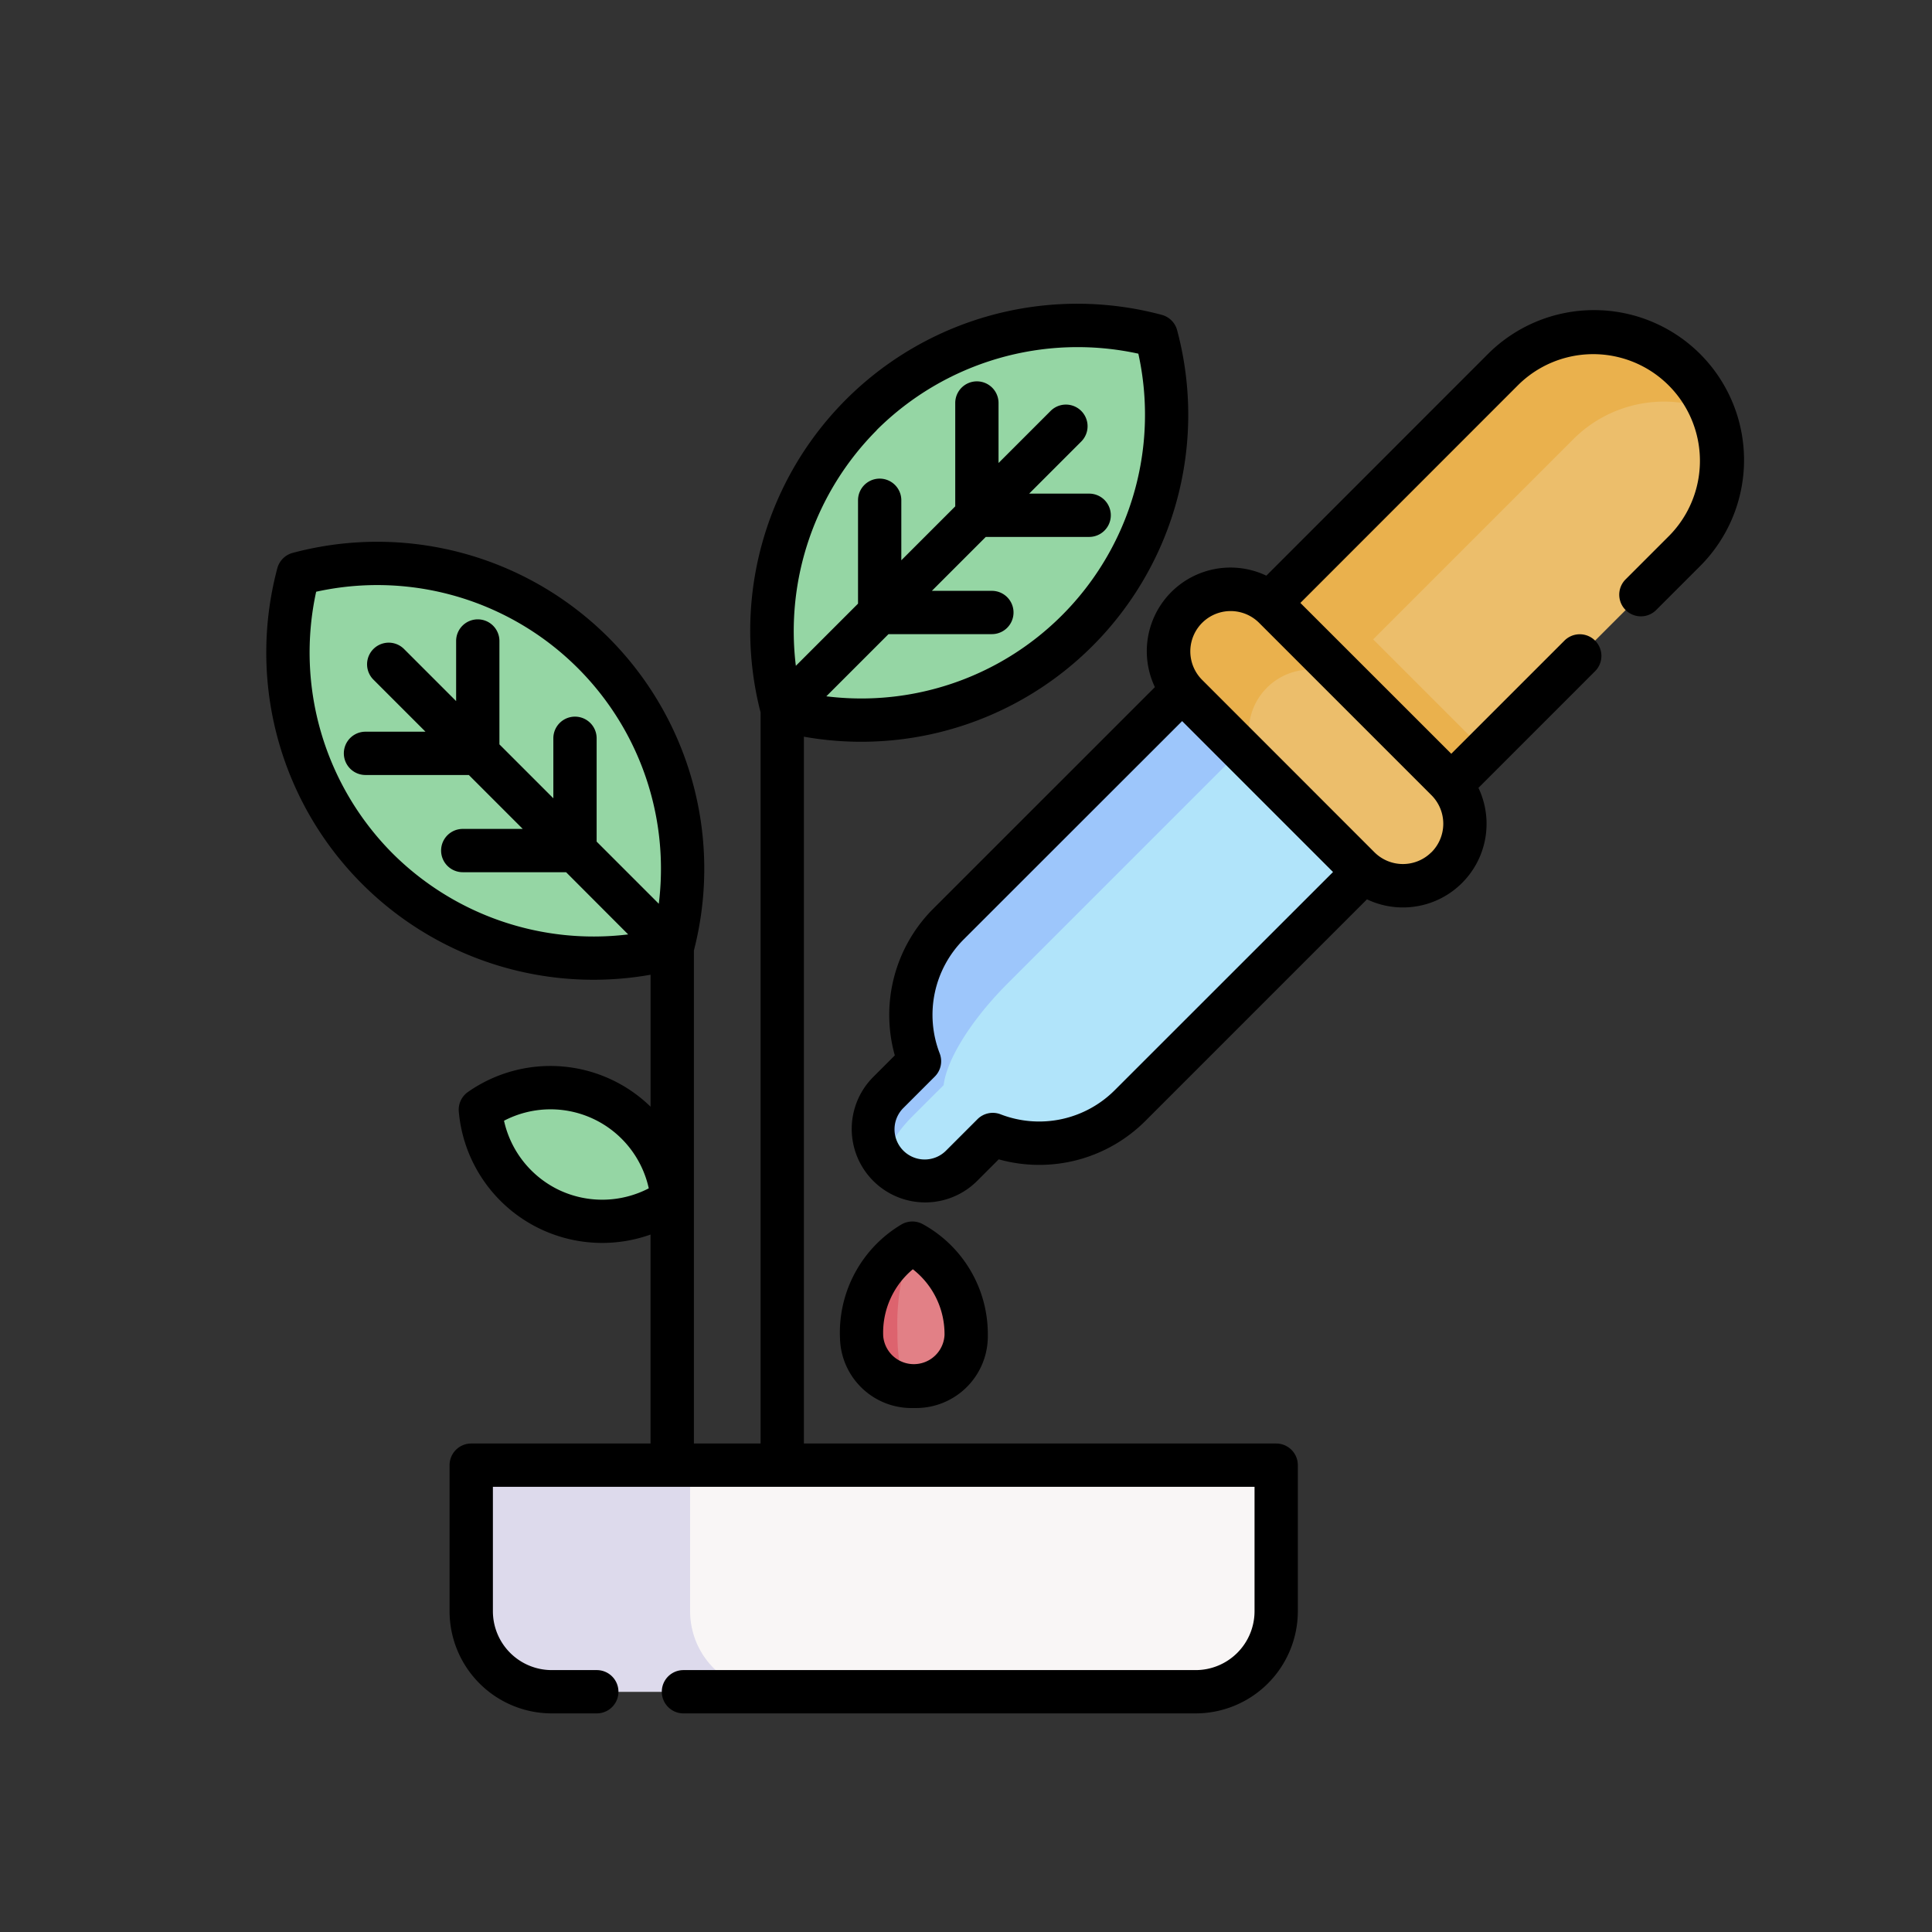 <svg xmlns="http://www.w3.org/2000/svg" width="132" height="132" viewBox="0 0 132 132"><rect x="0" y="0" width="132" height="132" fill="#333333" stroke="none"/><g transform="translate(-13180.246 8127.635)"><rect width="132" height="132" transform="translate(13180.246 -8127.635)" fill="none"/><g transform="translate(13219.59 -8097.577)"><g transform="translate(-26.344 -14.487)"><g transform="translate(46.678 7.09)"><path d="M365.241,36.438l-18.6,18.6-12.4-12.4,18.6-18.6a8.769,8.769,0,1,1,12.4,12.4Z" transform="translate(-309.803 -21.466)" fill="#ecbe6b"/><path d="M367.149,26.9a8.768,8.768,0,0,0-9.536,1.912l-18.6,18.6-4.778-4.778,18.6-18.6A8.774,8.774,0,0,1,367.149,26.9Z" transform="translate(-309.8 -21.464)" fill="#eab14d"/><path d="M351.55,116.313l-4.912,4.912-12.4-12.4,4.912-4.912a3.977,3.977,0,0,1,.319.289l11.792,11.792A4.015,4.015,0,0,1,351.55,116.313Z" transform="translate(-309.802 -87.651)" fill="#eab14d"/><path d="M231.43,145.772l-15.96,15.96a8.77,8.77,0,0,0-1.975,9.371l-2.118,2.118a3.54,3.54,0,0,0,5.006,5.006l2.118-2.118a8.769,8.769,0,0,0,9.371-1.975l15.96-15.96-3.207-9.194Z" transform="translate(-210.34 -121.257)" fill="#b1e4fa"/><path d="M211.38,178.226a3.542,3.542,0,0,1,0-5.007L213.5,171.1a8.769,8.769,0,0,1,1.975-9.369l15.96-15.96,9.2,3.207-5.152.836-15.96,15.96c-2.533,2.533-4.182,5.239-4.385,6.959l-2.118,2.118C211.63,176.232,210.9,177.744,211.38,178.226Z" transform="translate(-210.343 -121.256)" fill="#9dc6fb"/><path d="M325.568,129.692,313.776,117.9a4.233,4.233,0,1,1,5.987-5.987L331.555,123.7a4.233,4.233,0,0,1-5.987,5.987Z" transform="translate(-292.381 -93.079)" fill="#ecbe6b"/><path d="M319.263,123.4l-5.488-5.488a4.233,4.233,0,0,1,5.987-5.987l5.488,5.488a4.233,4.233,0,0,0-5.987,5.987Z" transform="translate(-292.38 -93.088)" fill="#eab14d"/></g><path d="M209.668,337.233a7.08,7.08,0,0,0-3.477,6.1q0,.163.007.324c.206,4.571,7.1,4.444,7.145-.132,0-.026,0-.052,0-.078A7.083,7.083,0,0,0,209.668,337.233Z" transform="translate(-160.332 -267.869)" fill="#e28086"/><path d="M209.4,347.021a3.412,3.412,0,0,1-3.557-3.365c0-.107-.006-.215-.006-.323a7.08,7.08,0,0,1,3.476-6.1c.018.01.037.02.055.032a15.342,15.342,0,0,0-1.006,6.066c0,.108,0,.217,0,.323C208.394,345.894,208.895,347.007,209.4,347.021Z" transform="translate(-160.047 -267.87)" fill="#dd636e"/><path d="M223.787,337.29a.331.331,0,0,0-.045-.026c.006-.012.01-.022.016-.032C223.768,337.251,223.778,337.27,223.787,337.29Z" transform="translate(-174.421 -267.869)" fill="#dd636e"/><g transform="translate(0 0)"><g transform="translate(33.066 0)"><ellipse cx="18.07" cy="10.43" rx="18.07" ry="10.43" transform="translate(0 25.55) rotate(-45)" fill="#95d6a4"/></g><g transform="translate(0 16.26)"><ellipse cx="10.43" cy="18.07" rx="10.43" ry="18.07" transform="translate(0 14.749) rotate(-45)" fill="#95d6a4"/></g><g transform="translate(18.051 56.458)"><ellipse cx="4.175" cy="7.233" rx="4.175" ry="7.233" transform="matrix(0.423, -0.906, 0.906, 0.423, 0, 7.566)" fill="#95d6a4"/></g></g><path d="M120.482,429.628h-44a5.5,5.5,0,0,1-5.5-5.5v-9.982h55v9.982A5.5,5.5,0,0,1,120.482,429.628Z" transform="translate(-51.787 -329.613)" fill="#f9f6f6"/><path d="M91.436,429.627H76.481a5.5,5.5,0,0,1-5.5-5.5v-9.984H85.938v9.984A5.5,5.5,0,0,0,91.436,429.627Z" transform="translate(-51.787 -329.613)" fill="#dddaec"/></g><g transform="translate(-21.149 -9.3)"><path d="M260.8,16.99a10.261,10.261,0,0,0-14.492,0L231.165,32.138a5.715,5.715,0,0,0-7.615,7.615L208.4,54.9a10.258,10.258,0,0,0-2.62,10.016l-1.473,1.473a5.019,5.019,0,1,0,7.1,7.1l1.473-1.473a10.258,10.258,0,0,0,10.016-2.62l15.144-15.144a5.714,5.714,0,0,0,7.615-7.616l7.969-7.969a1.479,1.479,0,0,0-2.092-2.092L243.8,44.306,233.49,34,248.4,19.083a7.29,7.29,0,0,1,10.309,10.309l-3,3a1.479,1.479,0,0,0,2.092,2.092l3-3a10.249,10.249,0,0,0,0-14.493Zm-40,50.308a7.3,7.3,0,0,1-7.792,1.642,1.479,1.479,0,0,0-1.58.333l-2.118,2.118a2.061,2.061,0,1,1-2.914-2.914l2.118-2.118a1.479,1.479,0,0,0,.333-1.58,7.3,7.3,0,0,1,1.642-7.791L225.41,42.075l10.31,10.31Zm21.642-16.264a2.754,2.754,0,0,1-3.894,0L226.761,39.242a2.754,2.754,0,0,1,3.884-3.905l11.814,11.814A2.757,2.757,0,0,1,242.448,51.034Z" transform="translate(-162.839 -13.565)"/><path d="M203.738,342.478h.092a4.9,4.9,0,0,0,4.973-4.953v-.1a8.57,8.57,0,0,0-4.442-7.508,1.48,1.48,0,0,0-1.467.024,8.607,8.607,0,0,0-4.2,7.37q0,.2.009.391A4.887,4.887,0,0,0,203.738,342.478Zm-.06-9.481a5.609,5.609,0,0,1,2.167,4.427v.062a2.1,2.1,0,0,1-4.189.082q-.006-.128-.006-.258A5.638,5.638,0,0,1,203.678,333Z" transform="translate(-159.507 -267.036)"/><path d="M69,89.683H36.729V41.391a22.341,22.341,0,0,0,25.5-27.774,1.479,1.479,0,0,0-1.048-1.047A22.343,22.343,0,0,0,33.77,39.732V89.683H29.214V56A22.343,22.343,0,0,0,1.8,28.834,1.479,1.479,0,0,0,.753,29.881a22.355,22.355,0,0,0,25.5,27.774v9.015a9.812,9.812,0,0,0-12.475-1.005,1.479,1.479,0,0,0-.627,1.342,9.835,9.835,0,0,0,13.1,8.4V89.683H14a1.479,1.479,0,0,0-1.479,1.479v9.981a6.986,6.986,0,0,0,6.977,6.979H22.58a1.479,1.479,0,1,0,0-2.958H19.5a4.025,4.025,0,0,1-4.019-4.021v-8.5H67.519v8.5a4.025,4.025,0,0,1-4.019,4.021h-35a1.479,1.479,0,1,0,0,2.958h35a6.986,6.986,0,0,0,6.977-6.979V91.162A1.479,1.479,0,0,0,69,89.683ZM41.7,20.445A19.459,19.459,0,0,1,59.58,15.222a19.383,19.383,0,0,1-21.318,23.41l4.248-4.248h7.063a1.479,1.479,0,1,0,0-2.958h-4.1l3.684-3.684h7.063a1.479,1.479,0,1,0,0-2.958h-4.1l3.558-3.558a1.479,1.479,0,0,0-2.092-2.092l-3.558,3.558v-4.1a1.479,1.479,0,0,0-2.958,0v7.062l-3.684,3.684v-4.1a1.479,1.479,0,0,0-2.958,0v7.062l-4.248,4.248a19.463,19.463,0,0,1,5.528-16.1ZM20.041,72.382a6.9,6.9,0,0,1-3.8-4.752,6.871,6.871,0,0,1,9.89,4.619A6.9,6.9,0,0,1,20.041,72.382ZM8.63,49.369A19.46,19.46,0,0,1,3.406,31.487a19.383,19.383,0,0,1,23.41,21.319l-4.247-4.247V41.5a1.479,1.479,0,0,0-2.958,0V45.6l-3.684-3.684V34.853a1.479,1.479,0,0,0-2.958,0v4.106L9.41,35.4a1.479,1.479,0,1,0-2.092,2.092l3.558,3.558h-4.1a1.479,1.479,0,1,0,0,2.958h7.061l3.684,3.684h-4.1a1.479,1.479,0,0,0,0,2.958h7.061L24.724,54.9A19.461,19.461,0,0,1,8.63,49.369Z" transform="translate(0 -11.816)"/></g></g></g></svg>